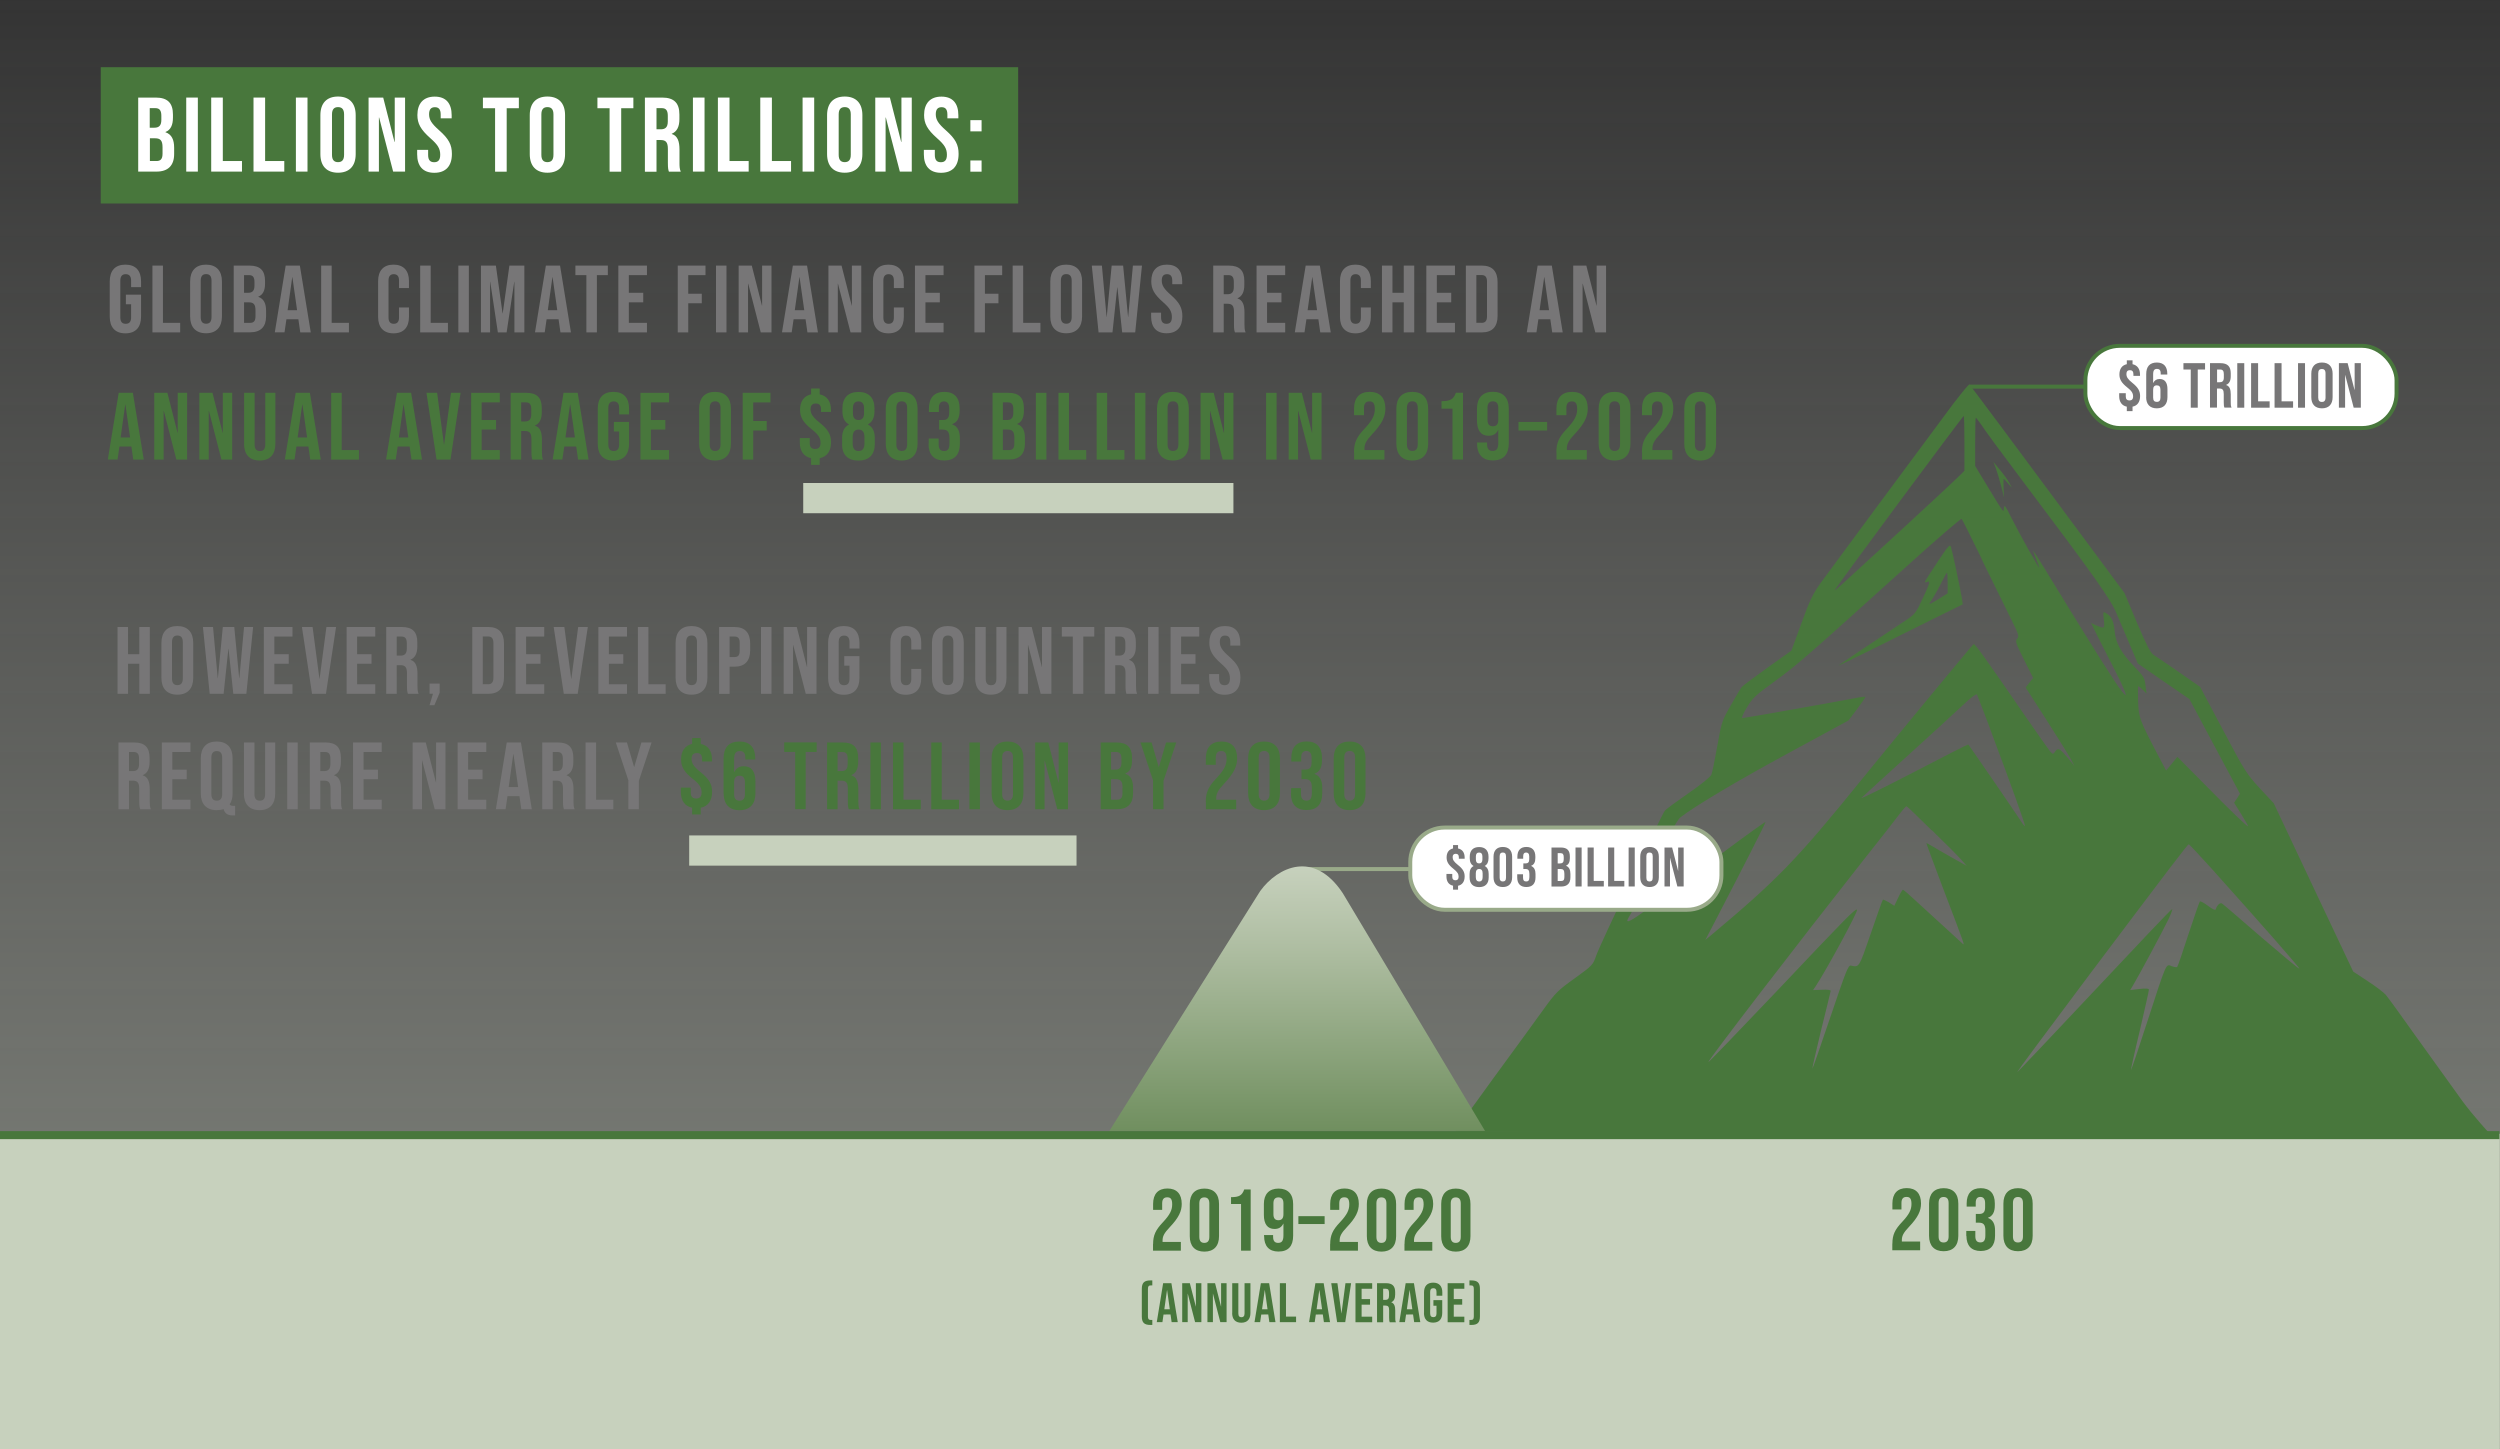 <?xml version="1.0" encoding="UTF-8"?>
<svg id="Layer_2" data-name="Layer 2" xmlns="http://www.w3.org/2000/svg" xmlns:xlink="http://www.w3.org/1999/xlink" viewBox="0 0 314.39 182.28">
  <rect x="0" y="0" width="314.39" height="182.28" fill="#333333" stroke="none"/>
  <defs>
    <style>
      .cls-1 {
        fill: url(#linear-gradient-2);
      }

      .cls-2, .cls-3, .cls-4 {
        fill: #fff;
      }

      .cls-5 {
        stroke-linejoin: round;
      }

      .cls-5, .cls-6, .cls-7 {
        fill: none;
      }

      .cls-5, .cls-6, .cls-3 {
        stroke: #48773c;
      }

      .cls-8 {
        fill: #777677;
      }

      .cls-6, .cls-7, .cls-3, .cls-4 {
        stroke-miterlimit: 10;
        stroke-width: .5px;
      }

      .cls-9 {
        fill: #48773c;
      }

      .cls-10 {
        fill: #c7d1bd;
      }

      .cls-7, .cls-4 {
        stroke: #99aa89;
      }

      .cls-11 {
        fill: url(#linear-gradient);
      }
    </style>
    <linearGradient id="linear-gradient" x1="157.2" y1="-2.26" x2="157.2" y2="377.93" gradientUnits="userSpaceOnUse">
      <stop offset="0" stop-color="#e6eae0" stop-opacity="0"/>
      <stop offset=".2" stop-color="#dfe4d8" stop-opacity=".21"/>
      <stop offset=".76" stop-color="#cdd6c4" stop-opacity=".77"/>
      <stop offset="1" stop-color="#c7d1bd"/>
    </linearGradient>
    <linearGradient id="linear-gradient-2" x1="163.13" y1="108.95" x2="163.13" y2="142.22" gradientUnits="userSpaceOnUse">
      <stop offset="0" stop-color="#c7d1bd"/>
      <stop offset=".35" stop-color="#abbb9e"/>
      <stop offset="1" stop-color="#708f5f"/>
    </linearGradient>
  </defs>
  <g id="Layer_2-2" data-name="Layer 2">
    <rect class="cls-11" width="314.39" height="182.19"/>
    <rect class="cls-10" y="142.58" width="314.37" height="39.7"/>
    <rect class="cls-9" x="12.67" y="8.45" width="115.37" height="17.14"/>
    <g>
      <path class="cls-2" d="M17.37,12.27h2.21c1.52,0,2.17,.71,2.17,2.14v.37c0,.96-.29,1.56-.94,1.82v.03c.79,.27,1.09,.96,1.09,1.94v.8c0,1.44-.76,2.21-2.22,2.21h-2.3V12.27Zm2.04,3.79c.55,0,.88-.24,.88-.98v-.52c0-.67-.23-.96-.75-.96h-.71v2.46h.57Zm.27,4.19c.49,0,.76-.23,.76-.92v-.81c0-.86-.28-1.13-.94-1.13h-.65v2.86h.84Z"/>
      <path class="cls-2" d="M23.42,12.27h1.46v9.31h-1.46V12.27Z"/>
      <path class="cls-2" d="M26.56,12.27h1.46v7.98h2.41v1.33h-3.87V12.27Z"/>
      <path class="cls-2" d="M31.88,12.27h1.46v7.98h2.41v1.33h-3.87V12.27Z"/>
      <path class="cls-2" d="M37.21,12.27h1.46v9.31h-1.46V12.27Z"/>
      <path class="cls-2" d="M40.29,19.38v-4.9c0-1.49,.79-2.34,2.22-2.34s2.22,.85,2.22,2.34v4.9c0,1.49-.79,2.34-2.22,2.34s-2.22-.85-2.22-2.34Zm2.98,.09v-5.08c0-.67-.29-.92-.76-.92s-.76,.25-.76,.92v5.08c0,.67,.29,.92,.76,.92s.76-.25,.76-.92Z"/>
      <path class="cls-2" d="M46.35,12.27h1.84l1.42,5.58h.03v-5.58h1.3v9.31h-1.5l-1.76-6.8h-.03v6.8h-1.3V12.27Z"/>
      <path class="cls-2" d="M52.46,19.38v-.53h1.38v.64c0,.67,.29,.91,.76,.91s.76-.24,.76-.93c0-.77-.29-1.26-1.25-2.1-1.22-1.08-1.62-1.84-1.62-2.9,0-1.46,.76-2.32,2.18-2.32s2.13,.85,2.13,2.34v.39h-1.38v-.48c0-.67-.27-.92-.73-.92s-.73,.25-.73,.89c0,.68,.31,1.17,1.26,2.01,1.22,1.08,1.61,1.82,1.61,2.98,0,1.52-.77,2.37-2.21,2.37s-2.16-.85-2.16-2.34Z"/>
      <path class="cls-2" d="M62.26,13.61h-1.53v-1.33h4.52v1.33h-1.53v7.98h-1.46v-7.98Z"/>
      <path class="cls-2" d="M66.62,19.38v-4.9c0-1.49,.79-2.34,2.22-2.34s2.22,.85,2.22,2.34v4.9c0,1.49-.79,2.34-2.22,2.34s-2.22-.85-2.22-2.34Zm2.98,.09v-5.08c0-.67-.29-.92-.76-.92s-.76,.25-.76,.92v5.08c0,.67,.29,.92,.76,.92s.76-.25,.76-.92Z"/>
      <path class="cls-2" d="M76.66,13.61h-1.53v-1.33h4.52v1.33h-1.53v7.98h-1.46v-7.98Z"/>
      <path class="cls-2" d="M81.1,12.27h2.17c1.52,0,2.17,.71,2.17,2.14v.57c0,.96-.31,1.57-.96,1.84v.03c.73,.23,.97,.92,.97,1.97v1.64c0,.45,.01,.79,.16,1.13h-1.49c-.08-.24-.13-.39-.13-1.14v-1.7c0-.86-.25-1.14-.92-1.14h-.51v3.99h-1.46V12.27Zm2,3.99c.55,0,.88-.24,.88-.98v-.72c0-.67-.23-.96-.75-.96h-.67v2.66h.53Z"/>
      <path class="cls-2" d="M87.14,12.27h1.46v9.31h-1.46V12.27Z"/>
      <path class="cls-2" d="M90.28,12.27h1.46v7.98h2.41v1.33h-3.87V12.27Z"/>
      <path class="cls-2" d="M95.61,12.27h1.46v7.98h2.41v1.33h-3.87V12.27Z"/>
      <path class="cls-2" d="M100.93,12.27h1.46v9.31h-1.46V12.27Z"/>
      <path class="cls-2" d="M104.01,19.38v-4.9c0-1.49,.79-2.34,2.22-2.34s2.22,.85,2.22,2.34v4.9c0,1.49-.79,2.34-2.22,2.34s-2.22-.85-2.22-2.34Zm2.98,.09v-5.08c0-.67-.29-.92-.76-.92s-.76,.25-.76,.92v5.08c0,.67,.29,.92,.76,.92s.76-.25,.76-.92Z"/>
      <path class="cls-2" d="M110.07,12.27h1.84l1.42,5.58h.03v-5.58h1.3v9.31h-1.5l-1.76-6.8h-.03v6.8h-1.3V12.27Z"/>
      <path class="cls-2" d="M116.18,19.38v-.53h1.38v.64c0,.67,.29,.91,.76,.91s.76-.24,.76-.93c0-.77-.29-1.26-1.25-2.1-1.22-1.08-1.62-1.84-1.62-2.9,0-1.46,.76-2.32,2.18-2.32s2.13,.85,2.13,2.34v.39h-1.38v-.48c0-.67-.27-.92-.73-.92s-.73,.25-.73,.89c0,.68,.31,1.17,1.26,2.01,1.22,1.08,1.61,1.82,1.61,2.98,0,1.52-.77,2.37-2.21,2.37s-2.16-.85-2.16-2.34Z"/>
      <path class="cls-2" d="M122.03,15.11h1.41v1.41h-1.41v-1.41Zm0,5.07h1.41v1.41h-1.41v-1.41Z"/>
    </g>
    <g>
      <path class="cls-9" d="M145.01,156.45c0-1.1,.31-1.77,1.21-2.72,.92-.98,1.19-1.56,1.19-2.28s-.24-.88-.63-.88-.63,.21-.63,.76v.82h-1.14v-.75c0-1.23,.62-1.94,1.8-1.94s1.8,.7,1.8,1.94c0,.91-.37,1.73-1.5,2.92-.73,.77-.91,1.16-.91,1.69v.17h2.3v1.1h-3.5v-.84Z"/>
      <path class="cls-9" d="M149.62,155.46v-4.05c0-1.23,.65-1.94,1.84-1.94s1.84,.7,1.84,1.94v4.05c0,1.23-.65,1.94-1.84,1.94s-1.84-.7-1.84-1.94Zm2.46,.08v-4.2c0-.55-.24-.76-.63-.76s-.63,.21-.63,.76v4.2c0,.55,.24,.76,.63,.76s.63-.21,.63-.76Z"/>
      <path class="cls-9" d="M156.08,151.41h-1.27v-.86c1.02,0,1.39-.22,1.66-.97h.81v7.7h-1.21v-5.88Z"/>
      <path class="cls-9" d="M158.96,155.46v-.14h1.14v.22c0,.55,.24,.76,.63,.76,.43,0,.67-.21,.67-.95v-1.47h-.02c-.21,.44-.56,.67-1.1,.67-.89,0-1.34-.63-1.34-1.76v-1.38c0-1.23,.65-1.94,1.84-1.94s1.84,.7,1.84,1.94v3.98c0,1.3-.59,2-1.85,2-1.19,0-1.8-.7-1.8-1.94Zm2.44-2.77v-1.36c0-.51-.21-.75-.63-.75s-.63,.24-.63,.75v1.36c0,.52,.21,.76,.63,.76s.63-.24,.63-.76Z"/>
      <path class="cls-9" d="M163.28,152.94h3.3v.99h-3.3v-.99Z"/>
      <path class="cls-9" d="M167.28,156.45c0-1.1,.31-1.77,1.21-2.72,.92-.98,1.19-1.56,1.19-2.28s-.24-.88-.63-.88-.63,.21-.63,.76v.82h-1.14v-.75c0-1.23,.62-1.94,1.8-1.94s1.8,.7,1.8,1.94c0,.91-.37,1.73-1.5,2.92-.73,.77-.91,1.16-.91,1.69v.17h2.3v1.1h-3.5v-.84Z"/>
      <path class="cls-9" d="M171.89,155.46v-4.05c0-1.23,.65-1.94,1.84-1.94s1.84,.7,1.84,1.94v4.05c0,1.23-.65,1.94-1.84,1.94s-1.84-.7-1.84-1.94Zm2.46,.08v-4.2c0-.55-.24-.76-.63-.76s-.63,.21-.63,.76v4.2c0,.55,.24,.76,.63,.76s.63-.21,.63-.76Z"/>
      <path class="cls-9" d="M176.63,156.45c0-1.1,.31-1.77,1.21-2.72,.92-.98,1.19-1.56,1.19-2.28s-.24-.88-.63-.88-.63,.21-.63,.76v.82h-1.14v-.75c0-1.23,.62-1.94,1.8-1.94s1.8,.7,1.8,1.94c0,.91-.37,1.73-1.5,2.92-.73,.77-.91,1.16-.91,1.69v.17h2.3v1.1h-3.5v-.84Z"/>
      <path class="cls-9" d="M181.24,155.46v-4.05c0-1.23,.65-1.94,1.84-1.94s1.84,.7,1.84,1.94v4.05c0,1.23-.65,1.94-1.84,1.94s-1.84-.7-1.84-1.94Zm2.46,.08v-4.2c0-.55-.24-.76-.63-.76s-.63,.21-.63,.76v4.2c0,.55,.24,.76,.63,.76s.63-.21,.63-.76Z"/>
    </g>
    <g>
      <path class="cls-9" d="M143.59,165.55v-3.46c0-.78,.31-1.07,1.08-1.07h.24v.63h-.19c-.25,0-.36,.09-.36,.44v3.46c0,.35,.11,.44,.36,.44h.19v.63h-.24c-.77,0-1.08-.29-1.08-1.07Z"/>
      <path class="cls-9" d="M146.27,161.37h1.04l.8,4.9h-.77l-.14-.97h0s-.88,.01-.88,.01l-.14,.96h-.71l.8-4.9Zm.84,3.28l-.34-2.42h-.01l-.34,2.42h.69Z"/>
      <path class="cls-9" d="M148.66,161.37h.97l.75,2.93h.01v-2.93h.69v4.9h-.79l-.92-3.58h-.01v3.58h-.69v-4.9Z"/>
      <path class="cls-9" d="M151.83,161.37h.97l.75,2.93h.01v-2.93h.69v4.9h-.79l-.92-3.58h-.01v3.58h-.69v-4.9Z"/>
      <path class="cls-9" d="M154.96,165.11v-3.74h.77v3.8c0,.35,.15,.48,.39,.48s.39-.13,.39-.48v-3.8h.74v3.74c0,.78-.39,1.23-1.15,1.23s-1.15-.45-1.15-1.23Z"/>
      <path class="cls-9" d="M158.56,161.37h1.04l.8,4.9h-.77l-.14-.97h0s-.88,.01-.88,.01l-.14,.96h-.71l.8-4.9Zm.84,3.28l-.34-2.42h-.01l-.34,2.42h.69Z"/>
      <path class="cls-9" d="M160.95,161.37h.77v4.2h1.27v.7h-2.04v-4.9Z"/>
      <path class="cls-9" d="M165.42,161.37h1.04l.8,4.9h-.77l-.14-.97h0s-.88,.01-.88,.01l-.14,.96h-.71l.8-4.9Zm.84,3.28l-.34-2.42h-.01l-.34,2.42h.69Z"/>
      <path class="cls-9" d="M167.41,161.37h.78l.5,3.8h.01l.5-3.8h.71l-.74,4.9h-1.02l-.74-4.9Z"/>
      <path class="cls-9" d="M170.46,161.37h2.1v.7h-1.33v1.3h1.06v.7h-1.06v1.51h1.33v.7h-2.1v-4.9Z"/>
      <path class="cls-9" d="M173.17,161.37h1.14c.8,0,1.14,.37,1.14,1.13v.3c0,.5-.16,.83-.5,.97h0c.39,.13,.51,.5,.51,1.05v.86c0,.24,0,.41,.08,.6h-.78c-.04-.13-.07-.2-.07-.6v-.9c0-.46-.13-.6-.48-.6h-.27v2.1h-.77v-4.9Zm1.05,2.1c.29,0,.46-.13,.46-.52v-.38c0-.35-.12-.5-.39-.5h-.35v1.4h.28Z"/>
      <path class="cls-9" d="M176.77,161.37h1.04l.8,4.9h-.77l-.14-.97h0s-.88,.01-.88,.01l-.14,.96h-.71l.8-4.9Zm.84,3.28l-.34-2.42h-.01l-.34,2.42h.69Z"/>
      <path class="cls-9" d="M179.08,165.11v-2.58c0-.78,.39-1.23,1.15-1.23s1.15,.45,1.15,1.23v.42h-.73v-.47c0-.35-.15-.48-.4-.48s-.4,.13-.4,.48v2.68c0,.35,.15,.48,.4,.48s.4-.13,.4-.48v-.96h-.39v-.7h1.11v1.6c0,.78-.39,1.23-1.15,1.23s-1.15-.45-1.15-1.23Z"/>
      <path class="cls-9" d="M182.05,161.37h2.1v.7h-1.33v1.3h1.06v.7h-1.06v1.51h1.33v.7h-2.1v-4.9Z"/>
      <path class="cls-9" d="M184.79,165.99h.19c.25,0,.36-.09,.36-.44v-3.46c0-.35-.11-.44-.36-.44h-.19v-.63h.24c.77,0,1.08,.29,1.08,1.07v3.46c0,.78-.31,1.07-1.08,1.07h-.24v-.63Z"/>
    </g>
    <g>
      <path class="cls-9" d="M237.98,156.4c0-1.1,.31-1.77,1.21-2.72,.92-.98,1.19-1.56,1.19-2.28s-.24-.88-.63-.88-.63,.21-.63,.76v.82h-1.14v-.75c0-1.23,.62-1.94,1.8-1.94s1.8,.7,1.8,1.94c0,.91-.37,1.73-1.5,2.92-.73,.77-.91,1.16-.91,1.69v.17h2.3v1.1h-3.5v-.84Z"/>
      <path class="cls-9" d="M242.59,155.41v-4.05c0-1.23,.65-1.94,1.84-1.94s1.84,.7,1.84,1.94v4.05c0,1.23-.65,1.94-1.84,1.94s-1.84-.7-1.84-1.94Zm2.46,.08v-4.2c0-.55-.24-.76-.63-.76s-.63,.21-.63,.76v4.2c0,.55,.24,.76,.63,.76s.63-.21,.63-.76Z"/>
      <path class="cls-9" d="M247.27,155.43v-.63h1.14v.68c0,.55,.24,.76,.63,.76s.63-.19,.63-.87v-.63c0-.72-.24-.98-.79-.98h-.41v-1.1h.44c.45,0,.73-.2,.73-.81v-.56c0-.55-.25-.77-.6-.77s-.58,.21-.58,.71v.51h-1.14v-.41c0-1.23,.62-1.91,1.77-1.91s1.77,.67,1.77,1.9v.27c0,.83-.26,1.33-.86,1.55v.02c.65,.24,.89,.8,.89,1.58v.68c0,1.23-.62,1.9-1.8,1.9s-1.8-.68-1.8-1.91Z"/>
      <path class="cls-9" d="M251.94,155.41v-4.05c0-1.23,.65-1.94,1.84-1.94s1.84,.7,1.84,1.94v4.05c0,1.23-.65,1.94-1.84,1.94s-1.84-.7-1.84-1.94Zm2.46,.08v-4.2c0-.55-.24-.76-.63-.76s-.63,.21-.63,.76v4.2c0,.55,.24,.76,.63,.76s.63-.21,.63-.76Z"/>
    </g>
    <g>
      <path class="cls-8" d="M13.8,39.8v-4.41c0-1.34,.67-2.11,1.97-2.11s1.97,.77,1.97,2.11v.72h-1.25v-.8c0-.6-.26-.83-.68-.83s-.68,.23-.68,.83v4.59c0,.6,.26,.82,.68,.82s.68-.22,.68-.82v-1.64h-.66v-1.2h1.91v2.75c0,1.34-.67,2.11-1.97,2.11s-1.97-.77-1.97-2.11Z"/>
      <path class="cls-8" d="M19.17,33.4h1.32v7.2h2.17v1.2h-3.49v-8.4Z"/>
      <path class="cls-8" d="M23.91,39.8v-4.41c0-1.34,.71-2.11,2-2.11s2,.77,2,2.11v4.41c0,1.34-.71,2.11-2,2.11s-2-.77-2-2.11Zm2.69,.08v-4.58c0-.6-.26-.83-.68-.83s-.68,.23-.68,.83v4.58c0,.6,.26,.83,.68,.83s.68-.23,.68-.83Z"/>
      <path class="cls-8" d="M29.38,33.4h1.99c1.37,0,1.96,.64,1.96,1.93v.34c0,.86-.26,1.4-.85,1.64v.02c.71,.24,.98,.86,.98,1.75v.72c0,1.29-.68,1.99-2,1.99h-2.07v-8.4Zm1.83,3.42c.49,0,.79-.22,.79-.89v-.47c0-.6-.2-.86-.67-.86h-.64v2.22h.52Zm.24,3.78c.44,0,.68-.2,.68-.83v-.73c0-.78-.25-1.02-.85-1.02h-.59v2.58h.76Z"/>
      <path class="cls-8" d="M35.92,33.4h1.79l1.37,8.4h-1.32l-.24-1.67v.02h-1.5l-.24,1.64h-1.22l1.37-8.4Zm1.44,5.61l-.59-4.15h-.02l-.58,4.15h1.19Z"/>
      <path class="cls-8" d="M40.39,33.4h1.32v7.2h2.17v1.2h-3.49v-8.4Z"/>
      <path class="cls-8" d="M47.55,39.85v-4.51c0-1.29,.67-2.06,1.94-2.06s1.94,.77,1.94,2.06v.89h-1.25v-.97c0-.55-.26-.78-.66-.78s-.66,.23-.66,.78v4.69c0,.55,.26,.77,.66,.77s.66-.22,.66-.77v-1.28h1.25v1.19c0,1.3-.67,2.06-1.94,2.06s-1.94-.77-1.94-2.06Z"/>
      <path class="cls-8" d="M52.84,33.4h1.32v7.2h2.17v1.2h-3.49v-8.4Z"/>
      <path class="cls-8" d="M57.64,33.4h1.32v8.4h-1.32v-8.4Z"/>
      <path class="cls-8" d="M60.48,33.4h1.88l.84,6.01h.02l.84-6.01h1.88v8.4h-1.25v-6.36h-.02l-.96,6.36h-1.1l-.96-6.36h-.02v6.36h-1.15v-8.4Z"/>
      <path class="cls-8" d="M68.64,33.4h1.79l1.37,8.4h-1.32l-.24-1.67v.02h-1.5l-.24,1.64h-1.22l1.37-8.4Zm1.44,5.61l-.59-4.15h-.02l-.58,4.15h1.19Z"/>
      <path class="cls-8" d="M73.74,34.6h-1.38v-1.2h4.08v1.2h-1.38v7.2h-1.32v-7.2Z"/>
      <path class="cls-8" d="M77.76,33.4h3.6v1.2h-2.28v2.22h1.81v1.2h-1.81v2.58h2.28v1.2h-3.6v-8.4Z"/>
      <path class="cls-8" d="M85.23,33.4h3.49v1.2h-2.17v2.34h1.7v1.2h-1.7v3.66h-1.32v-8.4Z"/>
      <path class="cls-8" d="M90.04,33.4h1.32v8.4h-1.32v-8.4Z"/>
      <path class="cls-8" d="M92.88,33.4h1.66l1.28,5.03h.02v-5.03h1.18v8.4h-1.35l-1.58-6.13h-.02v6.13h-1.18v-8.4Z"/>
      <path class="cls-8" d="M99.7,33.4h1.79l1.37,8.4h-1.32l-.24-1.67v.02h-1.5l-.24,1.64h-1.22l1.37-8.4Zm1.44,5.61l-.59-4.15h-.02l-.58,4.15h1.19Z"/>
      <path class="cls-8" d="M104.17,33.4h1.66l1.28,5.03h.02v-5.03h1.18v8.4h-1.35l-1.58-6.13h-.02v6.13h-1.18v-8.4Z"/>
      <path class="cls-8" d="M109.78,39.85v-4.51c0-1.29,.67-2.06,1.94-2.06s1.94,.77,1.94,2.06v.89h-1.25v-.97c0-.55-.26-.78-.66-.78s-.66,.23-.66,.78v4.69c0,.55,.26,.77,.66,.77s.66-.22,.66-.77v-1.28h1.25v1.19c0,1.3-.67,2.06-1.94,2.06s-1.94-.77-1.94-2.06Z"/>
      <path class="cls-8" d="M115.06,33.4h3.6v1.2h-2.28v2.22h1.81v1.2h-1.81v2.58h2.28v1.2h-3.6v-8.4Z"/>
      <path class="cls-8" d="M122.54,33.4h3.49v1.2h-2.17v2.34h1.7v1.2h-1.7v3.66h-1.32v-8.4Z"/>
      <path class="cls-8" d="M127.35,33.4h1.32v7.2h2.17v1.2h-3.49v-8.4Z"/>
      <path class="cls-8" d="M132.08,39.8v-4.41c0-1.34,.71-2.11,2-2.11s2,.77,2,2.11v4.41c0,1.34-.71,2.11-2,2.11s-2-.77-2-2.11Zm2.69,.08v-4.58c0-.6-.26-.83-.68-.83s-.68,.23-.68,.83v4.58c0,.6,.26,.83,.68,.83s.68-.23,.68-.83Z"/>
      <path class="cls-8" d="M137.3,33.4h1.27l.59,6.45h.02l.62-6.45h1.44l.62,6.45h.02l.59-6.45h1.14l-.85,8.4h-1.64l-.6-5.66h-.02l-.6,5.66h-1.75l-.85-8.4Z"/>
      <path class="cls-8" d="M144.76,39.8v-.48h1.25v.58c0,.6,.26,.82,.68,.82s.68-.22,.68-.84c0-.7-.26-1.14-1.13-1.9-1.1-.97-1.46-1.65-1.46-2.61,0-1.32,.68-2.09,1.97-2.09s1.92,.77,1.92,2.11v.35h-1.25v-.43c0-.6-.24-.83-.66-.83s-.66,.23-.66,.8c0,.61,.28,1.06,1.14,1.81,1.1,.97,1.45,1.64,1.45,2.69,0,1.37-.7,2.13-1.99,2.13s-1.94-.77-1.94-2.11Z"/>
      <path class="cls-8" d="M152.57,33.4h1.96c1.37,0,1.95,.64,1.95,1.93v.52c0,.86-.28,1.42-.86,1.66v.02c.66,.2,.88,.83,.88,1.77v1.48c0,.41,.01,.71,.14,1.02h-1.34c-.07-.22-.12-.35-.12-1.03v-1.54c0-.78-.23-1.03-.83-1.03h-.46v3.6h-1.32v-8.4Zm1.8,3.6c.49,0,.79-.22,.79-.89v-.65c0-.6-.2-.86-.67-.86h-.6v2.4h.48Z"/>
      <path class="cls-8" d="M158.02,33.4h3.6v1.2h-2.28v2.22h1.81v1.2h-1.81v2.58h2.28v1.2h-3.6v-8.4Z"/>
      <path class="cls-8" d="M164.19,33.4h1.79l1.37,8.4h-1.32l-.24-1.67v.02h-1.5l-.24,1.64h-1.22l1.37-8.4Zm1.44,5.61l-.59-4.15h-.02l-.58,4.15h1.19Z"/>
      <path class="cls-8" d="M168.51,39.85v-4.51c0-1.29,.67-2.06,1.94-2.06s1.94,.77,1.94,2.06v.89h-1.25v-.97c0-.55-.26-.78-.66-.78s-.66,.23-.66,.78v4.69c0,.55,.26,.77,.66,.77s.66-.22,.66-.77v-1.28h1.25v1.19c0,1.3-.67,2.06-1.94,2.06s-1.94-.77-1.94-2.06Z"/>
      <path class="cls-8" d="M173.79,33.4h1.32v3.42h1.42v-3.42h1.32v8.4h-1.32v-3.78h-1.42v3.78h-1.32v-8.4Z"/>
      <path class="cls-8" d="M179.37,33.4h3.6v1.2h-2.28v2.22h1.81v1.2h-1.81v2.58h2.28v1.2h-3.6v-8.4Z"/>
      <path class="cls-8" d="M184.34,33.4h2.02c1.32,0,1.97,.73,1.97,2.08v4.25c0,1.34-.65,2.07-1.97,2.07h-2.02v-8.4Zm1.99,7.2c.42,0,.67-.22,.67-.82v-4.37c0-.6-.25-.82-.67-.82h-.67v6h.67Z"/>
      <path class="cls-8" d="M193.36,33.4h1.79l1.37,8.4h-1.32l-.24-1.67v.02h-1.5l-.24,1.64h-1.22l1.37-8.4Zm1.44,5.61l-.59-4.15h-.02l-.58,4.15h1.19Z"/>
      <path class="cls-8" d="M197.83,33.4h1.66l1.28,5.03h.02v-5.03h1.18v8.4h-1.35l-1.58-6.13h-.02v6.13h-1.18v-8.4Z"/>
      <path class="cls-9" d="M14.92,49.4h1.79l1.37,8.4h-1.32l-.24-1.67v.02h-1.5l-.24,1.64h-1.22l1.37-8.4Zm1.44,5.61l-.59-4.15h-.02l-.58,4.15h1.19Z"/>
      <path class="cls-9" d="M19.39,49.4h1.66l1.28,5.03h.02v-5.03h1.18v8.4h-1.35l-1.58-6.13h-.02v6.13h-1.18v-8.4Z"/>
      <path class="cls-9" d="M25.06,49.4h1.66l1.28,5.03h.02v-5.03h1.18v8.4h-1.35l-1.58-6.13h-.02v6.13h-1.18v-8.4Z"/>
      <path class="cls-9" d="M30.7,55.8v-6.4h1.32v6.5c0,.6,.25,.82,.67,.82s.67-.22,.67-.82v-6.5h1.27v6.4c0,1.34-.67,2.11-1.97,2.11s-1.97-.77-1.97-2.11Z"/>
      <path class="cls-9" d="M37.18,49.4h1.79l1.37,8.4h-1.32l-.24-1.67v.02h-1.5l-.24,1.64h-1.22l1.37-8.4Zm1.44,5.61l-.59-4.15h-.02l-.58,4.15h1.19Z"/>
      <path class="cls-9" d="M41.65,49.4h1.32v7.2h2.17v1.2h-3.49v-8.4Z"/>
      <path class="cls-9" d="M49.91,49.4h1.79l1.37,8.4h-1.32l-.24-1.67v.02h-1.5l-.24,1.64h-1.22l1.37-8.4Zm1.44,5.61l-.59-4.15h-.02l-.58,4.15h1.19Z"/>
      <path class="cls-9" d="M53.64,49.4h1.33l.86,6.51h.02l.86-6.51h1.21l-1.27,8.4h-1.75l-1.27-8.4Z"/>
      <path class="cls-9" d="M59.25,49.4h3.6v1.2h-2.28v2.22h1.81v1.2h-1.81v2.58h2.28v1.2h-3.6v-8.4Z"/>
      <path class="cls-9" d="M64.22,49.4h1.96c1.37,0,1.95,.64,1.95,1.93v.52c0,.86-.28,1.42-.86,1.66v.02c.66,.2,.88,.83,.88,1.77v1.48c0,.41,.01,.71,.14,1.02h-1.34c-.07-.22-.12-.35-.12-1.03v-1.54c0-.78-.23-1.03-.83-1.03h-.46v3.6h-1.32v-8.4Zm1.8,3.6c.49,0,.79-.22,.79-.89v-.65c0-.6-.2-.86-.67-.86h-.6v2.4h.48Z"/>
      <path class="cls-9" d="M70.86,49.4h1.79l1.37,8.4h-1.32l-.24-1.67v.02h-1.5l-.24,1.64h-1.22l1.37-8.4Zm1.44,5.61l-.59-4.15h-.02l-.58,4.15h1.19Z"/>
      <path class="cls-9" d="M75.17,55.8v-4.41c0-1.34,.67-2.11,1.97-2.11s1.97,.77,1.97,2.11v.72h-1.25v-.8c0-.6-.26-.83-.68-.83s-.68,.23-.68,.83v4.59c0,.6,.26,.82,.68,.82s.68-.22,.68-.82v-1.64h-.66v-1.2h1.91v2.75c0,1.34-.67,2.11-1.97,2.11s-1.97-.77-1.97-2.11Z"/>
      <path class="cls-9" d="M80.54,49.4h3.6v1.2h-2.28v2.22h1.81v1.2h-1.81v2.58h2.28v1.2h-3.6v-8.4Z"/>
      <path class="cls-9" d="M87.92,55.8v-4.41c0-1.34,.71-2.11,2-2.11s2,.77,2,2.11v4.41c0,1.34-.71,2.11-2,2.11s-2-.77-2-2.11Zm2.69,.08v-4.58c0-.6-.26-.83-.68-.83s-.68,.23-.68,.83v4.58c0,.6,.26,.83,.68,.83s.68-.23,.68-.83Z"/>
      <path class="cls-9" d="M93.4,49.4h3.49v1.2h-2.17v2.34h1.7v1.2h-1.7v3.66h-1.32v-8.4Z"/>
      <path class="cls-9" d="M102.01,57.62c-.95-.19-1.43-.92-1.43-1.98v-.55h1.25v.64c0,.52,.26,.73,.68,.73s.68-.22,.68-.76c0-.6-.24-1.03-1.13-1.73-1.08-.85-1.45-1.52-1.45-2.44,0-1.02,.47-1.74,1.39-1.94v-.73h1.08v.73c.94,.19,1.42,.91,1.42,1.97v.24h-1.25v-.32c0-.52-.24-.74-.66-.74s-.66,.23-.66,.72c0,.55,.24,.97,1.13,1.68,1.08,.86,1.45,1.52,1.45,2.48,0,1.08-.49,1.81-1.43,2v.84h-1.08v-.84Z"/>
      <path class="cls-9" d="M105.9,55.84v-.74c0-.8,.24-1.39,.86-1.71v-.02c-.55-.3-.82-.83-.82-1.66v-.35c0-1.34,.73-2.07,2.02-2.07s2.01,.73,2.01,2.07v.35c0,.83-.28,1.36-.82,1.66v.02c.62,.32,.86,.91,.86,1.71v.74c0,1.34-.73,2.08-2.06,2.08s-2.06-.73-2.06-2.08Zm2.81-.07v-.8c0-.64-.25-.95-.74-.95s-.74,.31-.74,.95v.8c0,.64,.25,.95,.74,.95s.74-.31,.74-.95Zm-.05-3.79v-.66c0-.55-.24-.84-.7-.84s-.7,.29-.7,.84v.66c0,.55,.24,.84,.7,.84s.7-.29,.7-.84Z"/>
      <path class="cls-9" d="M111.39,55.8v-4.41c0-1.34,.71-2.11,2-2.11s2,.77,2,2.11v4.41c0,1.34-.71,2.11-2,2.11s-2-.77-2-2.11Zm2.69,.08v-4.58c0-.6-.26-.83-.68-.83s-.68,.23-.68,.83v4.58c0,.6,.26,.83,.68,.83s.68-.23,.68-.83Z"/>
      <path class="cls-9" d="M116.79,55.83v-.68h1.25v.74c0,.6,.26,.83,.68,.83s.68-.2,.68-.95v-.68c0-.78-.26-1.07-.86-1.07h-.44v-1.2h.48c.49,0,.79-.22,.79-.89v-.61c0-.6-.28-.84-.66-.84s-.64,.23-.64,.78v.55h-1.25v-.44c0-1.34,.67-2.09,1.93-2.09s1.93,.73,1.93,2.07v.3c0,.9-.29,1.45-.94,1.69v.02c.71,.26,.97,.88,.97,1.73v.74c0,1.34-.67,2.08-1.97,2.08s-1.97-.74-1.97-2.09Z"/>
      <path class="cls-9" d="M124.81,49.4h1.99c1.37,0,1.96,.64,1.96,1.93v.34c0,.86-.26,1.4-.85,1.64v.02c.71,.24,.98,.86,.98,1.75v.72c0,1.29-.68,1.99-2,1.99h-2.07v-8.4Zm1.83,3.42c.49,0,.79-.22,.79-.89v-.47c0-.6-.2-.86-.67-.86h-.64v2.22h.52Zm.24,3.78c.44,0,.68-.2,.68-.83v-.73c0-.78-.25-1.02-.85-1.02h-.59v2.58h.76Z"/>
      <path class="cls-9" d="M130.27,49.4h1.32v8.4h-1.32v-8.4Z"/>
      <path class="cls-9" d="M133.11,49.4h1.32v7.2h2.17v1.2h-3.49v-8.4Z"/>
      <path class="cls-9" d="M137.91,49.4h1.32v7.2h2.17v1.2h-3.49v-8.4Z"/>
      <path class="cls-9" d="M142.72,49.4h1.32v8.4h-1.32v-8.4Z"/>
      <path class="cls-9" d="M145.5,55.8v-4.41c0-1.34,.71-2.11,2-2.11s2,.77,2,2.11v4.41c0,1.34-.71,2.11-2,2.11s-2-.77-2-2.11Zm2.69,.08v-4.58c0-.6-.26-.83-.68-.83s-.68,.23-.68,.83v4.58c0,.6,.26,.83,.68,.83s.68-.23,.68-.83Z"/>
      <path class="cls-9" d="M150.97,49.4h1.66l1.28,5.03h.02v-5.03h1.18v8.4h-1.35l-1.58-6.13h-.02v6.13h-1.18v-8.4Z"/>
      <path class="cls-9" d="M159.22,49.4h1.32v8.4h-1.32v-8.4Z"/>
      <path class="cls-9" d="M162.05,49.4h1.66l1.28,5.03h.02v-5.03h1.18v8.4h-1.35l-1.58-6.13h-.02v6.13h-1.18v-8.4Z"/>
      <path class="cls-9" d="M170.27,56.88c0-1.2,.34-1.93,1.32-2.96,1.01-1.07,1.3-1.7,1.3-2.48s-.26-.96-.68-.96-.68,.23-.68,.83v.9h-1.25v-.82c0-1.34,.67-2.11,1.97-2.11s1.97,.77,1.97,2.11c0,1-.41,1.88-1.63,3.18-.79,.84-1,1.26-1,1.85v.18h2.51v1.2h-3.81v-.91Z"/>
      <path class="cls-9" d="M175.6,55.8v-4.41c0-1.34,.71-2.11,2-2.11s2,.77,2,2.11v4.41c0,1.34-.71,2.11-2,2.11s-2-.77-2-2.11Zm2.69,.08v-4.58c0-.6-.26-.83-.68-.83s-.68,.23-.68,.83v4.58c0,.6,.26,.83,.68,.83s.68-.23,.68-.83Z"/>
      <path class="cls-9" d="M182.66,51.39h-1.38v-.94c1.12,0,1.51-.24,1.81-1.06h.89v8.4h-1.32v-6.4Z"/>
      <path class="cls-9" d="M185.76,55.8v-.16h1.25v.24c0,.6,.26,.83,.68,.83,.47,0,.73-.23,.73-1.03v-1.61h-.02c-.23,.48-.61,.73-1.2,.73-.97,0-1.46-.68-1.46-1.92v-1.5c0-1.34,.71-2.11,2-2.11s2,.77,2,2.11v4.34c0,1.42-.65,2.18-2.02,2.18-1.29,0-1.97-.77-1.97-2.11Zm2.66-3.02v-1.49c0-.55-.23-.82-.68-.82s-.68,.26-.68,.82v1.49c0,.56,.23,.83,.68,.83s.68-.26,.68-.83Z"/>
      <path class="cls-9" d="M190.96,53.06h3.6v1.08h-3.6v-1.08Z"/>
      <path class="cls-9" d="M195.72,56.88c0-1.2,.34-1.93,1.32-2.96,1.01-1.07,1.3-1.7,1.3-2.48s-.26-.96-.68-.96-.68,.23-.68,.83v.9h-1.25v-.82c0-1.34,.67-2.11,1.97-2.11s1.97,.77,1.97,2.11c0,1-.41,1.88-1.63,3.18-.79,.84-1,1.26-1,1.85v.18h2.51v1.2h-3.81v-.91Z"/>
      <path class="cls-9" d="M201.04,55.8v-4.41c0-1.34,.71-2.11,2-2.11s2,.77,2,2.11v4.41c0,1.34-.71,2.11-2,2.11s-2-.77-2-2.11Zm2.69,.08v-4.58c0-.6-.26-.83-.68-.83s-.68,.23-.68,.83v4.58c0,.6,.26,.83,.68,.83s.68-.23,.68-.83Z"/>
      <path class="cls-9" d="M206.48,56.88c0-1.2,.34-1.93,1.32-2.96,1.01-1.07,1.3-1.7,1.3-2.48s-.26-.96-.68-.96-.68,.23-.68,.83v.9h-1.25v-.82c0-1.34,.67-2.11,1.97-2.11s1.97,.77,1.97,2.11c0,1-.41,1.88-1.63,3.18-.79,.84-1,1.26-1,1.85v.18h2.51v1.2h-3.81v-.91Z"/>
      <path class="cls-9" d="M211.81,55.8v-4.41c0-1.34,.71-2.11,2-2.11s2,.77,2,2.11v4.41c0,1.34-.71,2.11-2,2.11s-2-.77-2-2.11Zm2.69,.08v-4.58c0-.6-.26-.83-.68-.83s-.68,.23-.68,.83v4.58c0,.6,.26,.83,.68,.83s.68-.23,.68-.83Z"/>
    </g>
    <g>
      <path class="cls-8" d="M14.78,78.85h1.32v3.42h1.42v-3.42h1.32v8.4h-1.32v-3.78h-1.42v3.78h-1.32v-8.4Z"/>
      <path class="cls-8" d="M20.3,85.25v-4.41c0-1.34,.71-2.11,2-2.11s2,.77,2,2.11v4.41c0,1.34-.71,2.11-2,2.11s-2-.77-2-2.11Zm2.69,.08v-4.58c0-.6-.26-.83-.68-.83s-.68,.23-.68,.83v4.58c0,.6,.26,.83,.68,.83s.68-.23,.68-.83Z"/>
      <path class="cls-8" d="M25.52,78.85h1.27l.59,6.45h.02l.62-6.45h1.44l.62,6.45h.02l.59-6.45h1.14l-.85,8.4h-1.64l-.6-5.66h-.02l-.6,5.66h-1.75l-.85-8.4Z"/>
      <path class="cls-8" d="M33.18,78.85h3.6v1.2h-2.28v2.22h1.81v1.2h-1.81v2.58h2.28v1.2h-3.6v-8.4Z"/>
      <path class="cls-8" d="M37.98,78.85h1.33l.86,6.51h.02l.86-6.51h1.21l-1.27,8.4h-1.75l-1.27-8.4Z"/>
      <path class="cls-8" d="M43.59,78.85h3.6v1.2h-2.28v2.22h1.81v1.2h-1.81v2.58h2.28v1.2h-3.6v-8.4Z"/>
      <path class="cls-8" d="M48.57,78.85h1.96c1.37,0,1.95,.64,1.95,1.93v.52c0,.86-.28,1.42-.86,1.66v.02c.66,.2,.88,.83,.88,1.77v1.48c0,.41,.01,.71,.14,1.02h-1.34c-.07-.22-.12-.35-.12-1.03v-1.54c0-.78-.23-1.03-.83-1.03h-.46v3.6h-1.32v-8.4Zm1.8,3.6c.49,0,.79-.22,.79-.89v-.65c0-.6-.2-.86-.67-.86h-.6v2.4h.48Z"/>
      <path class="cls-8" d="M54.45,87.24h-.43v-1.27h1.27v1.14l-.66,1.57h-.61l.43-1.44Z"/>
      <path class="cls-8" d="M59.39,78.85h2.02c1.32,0,1.97,.73,1.97,2.08v4.25c0,1.34-.65,2.07-1.97,2.07h-2.02v-8.4Zm1.99,7.2c.42,0,.67-.22,.67-.82v-4.37c0-.6-.25-.82-.67-.82h-.67v6h.67Z"/>
      <path class="cls-8" d="M64.84,78.85h3.6v1.2h-2.28v2.22h1.81v1.2h-1.81v2.58h2.28v1.2h-3.6v-8.4Z"/>
      <path class="cls-8" d="M69.64,78.85h1.33l.86,6.51h.02l.86-6.51h1.21l-1.27,8.4h-1.75l-1.27-8.4Z"/>
      <path class="cls-8" d="M75.25,78.85h3.6v1.2h-2.28v2.22h1.81v1.2h-1.81v2.58h2.28v1.2h-3.6v-8.4Z"/>
      <path class="cls-8" d="M80.22,78.85h1.32v7.2h2.17v1.2h-3.49v-8.4Z"/>
      <path class="cls-8" d="M84.96,85.25v-4.41c0-1.34,.71-2.11,2-2.11s2,.77,2,2.11v4.41c0,1.34-.71,2.11-2,2.11s-2-.77-2-2.11Zm2.69,.08v-4.58c0-.6-.26-.83-.68-.83s-.68,.23-.68,.83v4.58c0,.6,.26,.83,.68,.83s.68-.23,.68-.83Z"/>
      <path class="cls-8" d="M90.43,78.85h1.94c1.32,0,1.97,.73,1.97,2.08v.83c0,1.34-.65,2.08-1.97,2.08h-.62v3.42h-1.32v-8.4Zm1.94,3.78c.42,0,.65-.19,.65-.79v-1c0-.6-.23-.79-.65-.79h-.62v2.58h.62Z"/>
      <path class="cls-8" d="M95.7,78.85h1.32v8.4h-1.32v-8.4Z"/>
      <path class="cls-8" d="M98.54,78.85h1.66l1.28,5.03h.02v-5.03h1.18v8.4h-1.35l-1.58-6.13h-.02v6.13h-1.18v-8.4Z"/>
      <path class="cls-8" d="M104.14,85.25v-4.41c0-1.34,.67-2.11,1.97-2.11s1.97,.77,1.97,2.11v.72h-1.25v-.8c0-.6-.26-.83-.68-.83s-.68,.23-.68,.83v4.59c0,.6,.26,.82,.68,.82s.68-.22,.68-.82v-1.64h-.66v-1.2h1.91v2.75c0,1.34-.67,2.11-1.97,2.11s-1.97-.77-1.97-2.11Z"/>
      <path class="cls-8" d="M111.97,85.3v-4.51c0-1.29,.67-2.06,1.94-2.06s1.94,.77,1.94,2.06v.89h-1.25v-.97c0-.55-.26-.78-.66-.78s-.66,.23-.66,.78v4.69c0,.55,.26,.77,.66,.77s.66-.22,.66-.77v-1.28h1.25v1.19c0,1.3-.67,2.06-1.94,2.06s-1.94-.77-1.94-2.06Z"/>
      <path class="cls-8" d="M117.2,85.25v-4.41c0-1.34,.71-2.11,2-2.11s2,.77,2,2.11v4.41c0,1.34-.71,2.11-2,2.11s-2-.77-2-2.11Zm2.69,.08v-4.58c0-.6-.26-.83-.68-.83s-.68,.23-.68,.83v4.58c0,.6,.26,.83,.68,.83s.68-.23,.68-.83Z"/>
      <path class="cls-8" d="M122.64,85.25v-6.4h1.32v6.5c0,.6,.25,.82,.67,.82s.67-.22,.67-.82v-6.5h1.27v6.4c0,1.34-.67,2.11-1.97,2.11s-1.97-.77-1.97-2.11Z"/>
      <path class="cls-8" d="M128.08,78.85h1.66l1.28,5.03h.02v-5.03h1.18v8.4h-1.35l-1.58-6.13h-.02v6.13h-1.18v-8.4Z"/>
      <path class="cls-8" d="M134.91,80.05h-1.38v-1.2h4.08v1.2h-1.38v7.2h-1.32v-7.2Z"/>
      <path class="cls-8" d="M138.93,78.85h1.96c1.37,0,1.95,.64,1.95,1.93v.52c0,.86-.28,1.42-.86,1.66v.02c.66,.2,.88,.83,.88,1.77v1.48c0,.41,.01,.71,.14,1.02h-1.34c-.07-.22-.12-.35-.12-1.03v-1.54c0-.78-.23-1.03-.83-1.03h-.46v3.6h-1.32v-8.4Zm1.8,3.6c.49,0,.79-.22,.79-.89v-.65c0-.6-.2-.86-.67-.86h-.6v2.4h.48Z"/>
      <path class="cls-8" d="M144.38,78.85h1.32v8.4h-1.32v-8.4Z"/>
      <path class="cls-8" d="M147.21,78.85h3.6v1.2h-2.28v2.22h1.81v1.2h-1.81v2.58h2.28v1.2h-3.6v-8.4Z"/>
      <path class="cls-8" d="M152.06,85.25v-.48h1.25v.58c0,.6,.26,.82,.68,.82s.68-.22,.68-.84c0-.7-.26-1.14-1.13-1.9-1.1-.97-1.46-1.66-1.46-2.61,0-1.32,.68-2.09,1.97-2.09s1.92,.77,1.92,2.11v.35h-1.25v-.43c0-.6-.24-.83-.66-.83s-.66,.23-.66,.8c0,.61,.28,1.06,1.14,1.81,1.1,.97,1.45,1.64,1.45,2.69,0,1.37-.7,2.14-1.99,2.14s-1.94-.77-1.94-2.11Z"/>
    </g>
    <g>
      <path class="cls-8" d="M14.9,93.37h1.96c1.37,0,1.95,.64,1.95,1.93v.52c0,.86-.28,1.42-.86,1.66v.02c.66,.2,.88,.83,.88,1.77v1.48c0,.41,.01,.71,.14,1.02h-1.34c-.07-.22-.12-.35-.12-1.03v-1.54c0-.78-.23-1.03-.83-1.03h-.46v3.6h-1.32v-8.4Zm1.8,3.6c.49,0,.79-.22,.79-.89v-.65c0-.6-.2-.86-.67-.86h-.6v2.4h.48Z"/>
      <path class="cls-8" d="M20.35,93.37h3.6v1.2h-2.28v2.22h1.81v1.2h-1.81v2.58h2.28v1.2h-3.6v-8.4Z"/>
      <path class="cls-8" d="M28.13,101.74c-.25,.1-.55,.14-.88,.14-1.3,0-2-.77-2-2.11v-4.41c0-1.34,.71-2.11,2-2.11s2,.77,2,2.11v4.41c0,.58-.13,1.03-.37,1.38,.1,.17,.25,.19,.49,.19h.2v1.2h-.35c-.49,0-.95-.18-1.1-.8Zm-.19-1.88v-4.58c0-.6-.26-.83-.68-.83s-.68,.23-.68,.83v4.58c0,.6,.26,.83,.68,.83s.68-.23,.68-.83Z"/>
      <path class="cls-8" d="M30.68,99.77v-6.4h1.32v6.5c0,.6,.25,.82,.67,.82s.67-.22,.67-.82v-6.5h1.27v6.4c0,1.34-.67,2.11-1.97,2.11s-1.97-.77-1.97-2.11Z"/>
      <path class="cls-8" d="M36.12,93.37h1.32v8.4h-1.32v-8.4Z"/>
      <path class="cls-8" d="M38.96,93.37h1.96c1.37,0,1.95,.64,1.95,1.93v.52c0,.86-.28,1.42-.86,1.66v.02c.66,.2,.88,.83,.88,1.77v1.48c0,.41,.01,.71,.14,1.02h-1.34c-.07-.22-.12-.35-.12-1.03v-1.54c0-.78-.23-1.03-.83-1.03h-.46v3.6h-1.32v-8.4Zm1.8,3.6c.49,0,.79-.22,.79-.89v-.65c0-.6-.2-.86-.67-.86h-.6v2.4h.48Z"/>
      <path class="cls-8" d="M44.4,93.37h3.6v1.2h-2.28v2.22h1.81v1.2h-1.81v2.58h2.28v1.2h-3.6v-8.4Z"/>
      <path class="cls-8" d="M51.88,93.37h1.66l1.28,5.03h.02v-5.03h1.18v8.4h-1.35l-1.58-6.13h-.02v6.13h-1.18v-8.4Z"/>
      <path class="cls-8" d="M57.55,93.37h3.6v1.2h-2.28v2.22h1.81v1.2h-1.81v2.58h2.28v1.2h-3.6v-8.4Z"/>
      <path class="cls-8" d="M63.72,93.37h1.79l1.37,8.4h-1.32l-.24-1.67v.02h-1.5l-.24,1.64h-1.22l1.37-8.4Zm1.44,5.61l-.59-4.15h-.02l-.58,4.15h1.19Z"/>
      <path class="cls-8" d="M68.19,93.37h1.96c1.37,0,1.95,.64,1.95,1.93v.52c0,.86-.28,1.42-.86,1.66v.02c.66,.2,.88,.83,.88,1.77v1.48c0,.41,.01,.71,.14,1.02h-1.34c-.07-.22-.12-.35-.12-1.03v-1.54c0-.78-.23-1.03-.83-1.03h-.46v3.6h-1.32v-8.4Zm1.8,3.6c.49,0,.79-.22,.79-.89v-.65c0-.6-.2-.86-.67-.86h-.6v2.4h.48Z"/>
      <path class="cls-8" d="M73.64,93.37h1.32v7.2h2.17v1.2h-3.49v-8.4Z"/>
      <path class="cls-8" d="M79.04,98.19l-1.6-4.82h1.4l.9,3.08h.02l.9-3.08h1.28l-1.6,4.82v3.57h-1.32v-3.57Z"/>
      <path class="cls-9" d="M87.05,101.58c-.95-.19-1.43-.92-1.43-1.98v-.55h1.25v.64c0,.52,.26,.73,.68,.73s.68-.22,.68-.76c0-.6-.24-1.03-1.13-1.73-1.08-.85-1.45-1.52-1.45-2.44,0-1.02,.47-1.74,1.39-1.94v-.73h1.08v.73c.94,.19,1.42,.91,1.42,1.97v.24h-1.25v-.32c0-.52-.24-.74-.66-.74s-.66,.23-.66,.72c0,.55,.24,.97,1.13,1.68,1.08,.86,1.45,1.52,1.45,2.48,0,1.08-.49,1.81-1.43,2v.84h-1.08v-.84Z"/>
      <path class="cls-9" d="M90.99,99.77v-4.34c0-1.42,.65-2.18,2.02-2.18,1.29,0,1.97,.77,1.97,2.11v.16h-1.25v-.24c0-.6-.26-.83-.68-.83-.47,0-.73,.23-.73,1.03v1.61h.02c.23-.48,.61-.73,1.2-.73,.97,0,1.46,.68,1.46,1.92v1.5c0,1.34-.71,2.11-2,2.11s-2-.77-2-2.11Zm2.69,.1v-1.49c0-.56-.23-.83-.68-.83s-.68,.26-.68,.83v1.49c0,.55,.23,.82,.68,.82s.68-.26,.68-.82Z"/>
      <path class="cls-9" d="M100,94.56h-1.38v-1.2h4.08v1.2h-1.38v7.2h-1.32v-7.2Z"/>
      <path class="cls-9" d="M104.01,93.37h1.96c1.37,0,1.95,.64,1.95,1.93v.52c0,.86-.28,1.42-.86,1.66v.02c.66,.2,.88,.83,.88,1.77v1.48c0,.41,.01,.71,.14,1.02h-1.34c-.07-.22-.12-.35-.12-1.03v-1.54c0-.78-.23-1.03-.83-1.03h-.46v3.6h-1.32v-8.4Zm1.8,3.6c.49,0,.79-.22,.79-.89v-.65c0-.6-.2-.86-.67-.86h-.6v2.4h.48Z"/>
      <path class="cls-9" d="M109.46,93.37h1.32v8.4h-1.32v-8.4Z"/>
      <path class="cls-9" d="M112.3,93.37h1.32v7.2h2.17v1.2h-3.49v-8.4Z"/>
      <path class="cls-9" d="M117.11,93.37h1.32v7.2h2.17v1.2h-3.49v-8.4Z"/>
      <path class="cls-9" d="M121.91,93.37h1.32v8.4h-1.32v-8.4Z"/>
      <path class="cls-9" d="M124.7,99.77v-4.41c0-1.34,.71-2.11,2-2.11s2,.77,2,2.11v4.41c0,1.34-.71,2.11-2,2.11s-2-.77-2-2.11Zm2.69,.08v-4.58c0-.6-.26-.83-.68-.83s-.68,.23-.68,.83v4.58c0,.6,.26,.83,.68,.83s.68-.23,.68-.83Z"/>
      <path class="cls-9" d="M130.17,93.37h1.66l1.28,5.03h.02v-5.03h1.18v8.4h-1.35l-1.58-6.13h-.02v6.13h-1.18v-8.4Z"/>
      <path class="cls-9" d="M138.41,93.37h1.99c1.37,0,1.96,.64,1.96,1.93v.34c0,.86-.26,1.4-.85,1.64v.02c.71,.24,.98,.86,.98,1.75v.72c0,1.29-.68,1.99-2,1.99h-2.07v-8.4Zm1.83,3.42c.49,0,.79-.22,.79-.89v-.47c0-.6-.2-.86-.67-.86h-.64v2.22h.52Zm.24,3.78c.44,0,.68-.2,.68-.83v-.73c0-.78-.25-1.02-.85-1.02h-.59v2.58h.76Z"/>
      <path class="cls-9" d="M145.02,98.19l-1.6-4.82h1.4l.9,3.08h.02l.9-3.08h1.28l-1.6,4.82v3.57h-1.32v-3.57Z"/>
      <path class="cls-9" d="M151.63,100.85c0-1.2,.34-1.93,1.32-2.96,1.01-1.07,1.3-1.7,1.3-2.48s-.26-.96-.68-.96-.68,.23-.68,.83v.9h-1.25v-.82c0-1.34,.67-2.11,1.97-2.11s1.97,.77,1.97,2.11c0,1-.41,1.88-1.63,3.18-.79,.84-1,1.26-1,1.85v.18h2.51v1.2h-3.81v-.91Z"/>
      <path class="cls-9" d="M156.96,99.77v-4.41c0-1.34,.71-2.11,2-2.11s2,.77,2,2.11v4.41c0,1.34-.71,2.11-2,2.11s-2-.77-2-2.11Zm2.69,.08v-4.58c0-.6-.26-.83-.68-.83s-.68,.23-.68,.83v4.58c0,.6,.26,.83,.68,.83s.68-.23,.68-.83Z"/>
      <path class="cls-9" d="M162.36,99.79v-.68h1.25v.74c0,.6,.26,.83,.68,.83s.68-.2,.68-.95v-.68c0-.78-.26-1.07-.86-1.07h-.44v-1.2h.48c.49,0,.79-.22,.79-.89v-.61c0-.6-.28-.84-.66-.84s-.64,.23-.64,.78v.55h-1.25v-.44c0-1.34,.67-2.09,1.93-2.09s1.93,.73,1.93,2.07v.3c0,.9-.29,1.45-.94,1.69v.02c.71,.26,.97,.88,.97,1.73v.74c0,1.34-.67,2.08-1.97,2.08s-1.97-.74-1.97-2.09Z"/>
      <path class="cls-9" d="M167.72,99.77v-4.41c0-1.34,.71-2.11,2-2.11s2,.77,2,2.11v4.41c0,1.34-.71,2.11-2,2.11s-2-.77-2-2.11Zm2.69,.08v-4.58c0-.6-.26-.83-.68-.83s-.68,.23-.68,.83v4.58c0,.6,.26,.83,.68,.83s.68-.23,.68-.83Z"/>
    </g>
    <rect class="cls-10" x="86.67" y="105.06" width="48.71" height="3.8"/>
    <rect class="cls-10" x="101.01" y="60.74" width="54.1" height="3.8"/>
    <g>
      <path class="cls-9" d="M245.89,50.43c-4.08,5.49-15.78,21.28-16.89,22.82-1.05,1.48-1.42,2.24-2.47,5.15l-1.25,3.42-3.03,2.16c-1.65,1.18-3.11,2.28-3.24,2.44-.11,.14-.73,1.16-1.34,2.26-1.11,1.93-1.15,2.03-1.71,5.13-.31,1.73-.63,3.36-.75,3.62-.1,.26-1.38,1.3-2.93,2.36-1.5,1.04-2.82,2.01-2.93,2.18-.44,.59-8.23,17.02-8.61,18.18-.42,1.2-.44,1.24-2.7,2.87-2.11,1.51-2.42,1.81-3.97,3.97-.92,1.28-3.76,5.19-6.33,8.69-2.55,3.5-4.66,6.45-4.7,6.57-.04,.1,24.05,.18,64.68,.18,51.73,0,65.68,.55,65.55,.35-.08-.12-2.23-2.43-3.61-4.32-1.38-1.91-4.01-5.57-5.85-8.14-1.82-2.58-3.53-4.92-3.78-5.21-.25-.3-1.28-1.08-2.28-1.73l-1.82-1.2-5-10.58-4.99-10.58-1.76-1.89c-1.65-1.79-1.9-2.18-4.62-7.32l-2.88-5.43-2.63-1.83c-1.46-1.02-2.88-1.97-3.18-2.16-.42-.26-.84-1.06-2.13-4.07l-1.57-3.74-3.47-4.68c-9.41-12.71-15.92-21.46-16.03-21.54-.08-.04-.86,.89-1.76,2.07h0Zm1.15,5.31v3.46l-.9,.89c-.52,.51-3.64,3.42-6.96,6.47-8.32,7.65-8.44,7.77-8.44,7.65,0-.18,16.09-21.91,16.22-21.91,.04,0,.08,1.55,.08,3.44h0Zm2.22-2.18c.38,.59,2.32,3.23,4.3,5.86,10.07,13.38,11.85,15.89,12.64,17.8,.42,1,1.19,2.83,1.71,4.03l.94,2.2,3.24,2.24,3.24,2.22,3.18,5.96,3.18,5.94-.36,.57-.38,.57,.88,1.4c.48,.79,.88,1.48,.88,1.55,0,.18-2.24-1.97-5.73-5.53l-3.16-3.19-.71,.87-.71,.85-1.05-1.99c-2.3-4.39-2.4-4.68-2.47-6.75-.04-1.02-.02-1.87,.02-1.87,.06,0,.31,.2,.56,.45l.48,.47-.13-1.02c-.1-.89-.25-1.16-1.25-2.2-1.82-1.89-2.49-3.07-2.63-4.62-.13-1.32-.4-1.87-1.11-2.28-.35-.2-.36-.14-.25,.83,.13,1.14,.08,1.18-.94,.73l-.67-.3,.84,1.69c.46,.92,1.4,2.77,2.09,4.11,.69,1.34,1.3,2.66,1.38,2.95,.11,.47,.08,.45-.46-.2-.73-.87-3.89-5.9-9.28-14.73-1.02-1.67-1.84-2.99-1.84-2.91,0,.06,.17,.53,.38,1.06,.21,.53,.38,1.02,.38,1.08,0,.2-2.59-4.45-3.57-6.41-.69-1.4-.82-1.57-.88-1.12-.06,.63,.17,.96-2.34-3.17l-1.27-2.1v-3.03c0-1.69,.04-3.05,.08-3.05s.4,.49,.81,1.06h0Zm-.02,16.84c1.34,2.75,2.95,6.02,3.59,7.3,1.05,2.1,1.11,2.34,.84,2.62-.27,.3-.19,.53,.86,2.64l1.15,2.3-.48,.59-.46,.61,2.61,4.07c1.44,2.24,2.82,4.47,3.07,4.94l.44,.85-.88-1.08c-.98-1.16-1.17-1.24-1.55-.71-.23,.35-.27,.35-.61-.04-.19-.22-1.69-2.34-3.3-4.68-5.14-7.47-6.16-8.87-6.33-8.81-.13,.06-9.43,11.31-14.17,17.15-8.05,9.95-10.55,12.51-18.75,19.38l-.81,.67,1.46-2.81c3.37-6.49,6.16-11.96,6.1-12.02-.04-.04-2.21,1.51-4.83,3.46-2.61,1.95-4.89,3.62-5.04,3.72-.33,.2,.21-.55,2.15-3.13,.71-.96,1.27-1.75,1.23-1.81-.1-.08-3.2,1.75-6.44,3.78-.9,.57-1.65,1-1.67,.98s.73-1.65,1.69-3.62c1.11-2.36,1.9-3.74,2.24-3.99,1.99-1.51,7.15-4.58,13.59-8.07l7.52-4.09,1.07-1.42c.58-.77,1.05-1.46,1.05-1.53s-.63,0-1.38,.16c-1.86,.37-13.86,2.5-14.11,2.5-.11,0,.13-.59,.58-1.32,.71-1.2,1.05-1.53,3.55-3.34,2.78-2.03,3.87-2.97,16.45-14.34,3.78-3.42,6.94-6.14,7.02-6.06s1.23,2.38,2.57,5.13h0Zm1.02,21.25c2.53,6.71,4.47,12.14,4.39,12.22-.04,.06-.31-.28-.59-.73-.4-.65-6.35-9.3-6.54-9.52-.02-.04-3.14,1.55-6.92,3.52-3.8,1.97-6.71,3.4-6.5,3.19,.21-.2,2.76-2.54,5.66-5.17,2.9-2.64,6.06-5.51,7-6.41,1.05-1,1.78-1.55,1.86-1.4,.06,.12,.81,2.05,1.65,4.29h0Zm-7.32,12.75c1.69,1.63,3.36,3.32,3.72,3.74l.67,.75-1.92-1.08c-1.05-.59-2.21-1.26-2.53-1.46-.35-.22-.63-.35-.63-.3,0,.06,.9,2.46,1.99,5.37,3.07,8.06,2.88,7.53,2.47,7.16-1.57-1.42-4.99-4.56-6.02-5.51-.69-.65-1.32-1.18-1.38-1.18-.08,0-.35,.45-.61,1.02l-.48,1-.67-.43c-.38-.22-.73-.39-.77-.33-.06,.04-.73,1.95-1.52,4.25-1.5,4.35-1.44,4.25-2.49,4.03-.35-.08-.63,.69-2.59,6.47-1.21,3.6-2.24,6.53-2.26,6.49-.04-.04,.46-2.2,1.09-4.82,.65-2.6,1.19-4.84,1.21-4.96,.02-.12-.4-.18-1.09-.14l-1.13,.04,.31-.45c1.44-2.18,5.39-9.5,5.23-9.66-.19-.2-1.32,.96-10.03,10.17-4.77,5.02-8.69,9.09-8.69,9.01,0-.28,11.35-15.05,19.44-25.32,2.34-2.95,4.51-5.72,4.81-6.14,.33-.43,.63-.75,.69-.73,.08,.02,1.5,1.38,3.16,3.03h0Zm35.59,5.29c6.17,6.88,10.7,12.04,10.62,12.12-.06,.04-2.19-1.73-4.75-3.93-2.57-2.22-4.77-4.13-4.93-4.23-.25-.22-.65,.14-.84,.73-.04,.12-.46-.08-.96-.47-.5-.37-.96-.61-1.02-.55-.08,.08-.71,1.93-1.44,4.13-.71,2.2-1.34,4.05-1.42,4.11-.06,.06-.36,.02-.69-.1-.73-.3-.61-.57-3.07,7-1.09,3.38-2.01,6.1-2.05,6.06-.02-.02,.46-2.26,1.11-4.94,.63-2.71,1.15-5.02,1.15-5.15,0-.16-.35-.2-1.19-.1l-1.17,.14,.29-.47c.63-1.02,3.87-7.06,4.49-8.36,.36-.75,.58-1.36,.5-1.36-.1,0-4.54,4.68-9.89,10.39-5.37,5.72-9.66,10.25-9.59,10.11,.27-.45,2.59-3.6,9.24-12.47,9.86-13.1,12.18-16.17,12.33-16.17,.08,0,1.55,1.59,3.28,3.5h0Zm-68.07,1.41c-.65,1.14-1.05,1.53-3.13,3.09q-3.2,2.42-2.59,1.32c.29-.47,.75-1.34,1.02-1.89,.46-.94,.67-1.12,2.91-2.48,1.32-.79,2.43-1.42,2.47-1.38,.02,.02-.29,.63-.69,1.34h0Z"/>
      <path class="cls-9" d="M250.99,58.89c.17,.45,.46,1.46,.67,2.24l.36,1.44-.06-1.18c-.02-.63-.02-1.16,.02-1.16s.27,.24,.54,.55l.5,.57-.33-.61c-.17-.35-.71-1.08-1.17-1.63l-.84-1.02,.31,.79h0Z"/>
      <path class="cls-9" d="M243.63,70.71c-.86,1.28-1.57,2.4-1.57,2.46,0,.08,.13,.08,.29,0,.44-.16,.36,.12-.59,2.16-.84,1.79-.96,1.93-2.17,2.73-4.31,2.85-8.19,5.45-8.36,5.61-.1,.1,1.84-.83,4.31-2.07,2.47-1.24,6.04-3.01,7.9-3.93l3.39-1.67-.1-.71c-.19-1.18-1.21-5.98-1.38-6.49-.13-.41-.31-.22-1.73,1.91h0Zm1.3,2.6v1.3l-1.15,.73c-.63,.39-1.15,.67-1.15,.61,0-.04,.25-.47,.56-.94,.29-.47,.77-1.34,1.05-1.93,.27-.57,.56-1.06,.59-1.06,.06,0,.1,.59,.1,1.28h0Z"/>
    </g>
    <g>
      <rect class="cls-3" x="262.25" y="43.49" width="39.13" height="10.34" rx="4.33" ry="4.33"/>
      <g>
        <path class="cls-8" d="M267.45,51.14c-.63-.13-.95-.62-.95-1.32v-.37h.83v.42c0,.34,.18,.49,.46,.49s.46-.14,.46-.5c0-.4-.16-.69-.75-1.15-.72-.57-.97-1.02-.97-1.62,0-.68,.31-1.16,.93-1.29v-.49h.72v.49c.62,.13,.94,.61,.94,1.31v.16h-.83v-.22c0-.34-.16-.5-.44-.5s-.44,.15-.44,.48c0,.37,.16,.65,.75,1.12,.72,.58,.97,1.02,.97,1.66,0,.72-.33,1.21-.95,1.33v.56h-.72v-.56Z"/>
        <path class="cls-8" d="M269.9,49.94v-2.89c0-.94,.43-1.46,1.34-1.46,.86,0,1.31,.51,1.31,1.41v.1h-.83v-.16c0-.4-.18-.55-.46-.55-.31,0-.49,.15-.49,.69v1.07h.02c.15-.32,.41-.49,.8-.49,.65,0,.98,.46,.98,1.28v1c0,.9-.47,1.41-1.34,1.41s-1.34-.51-1.34-1.41Zm1.79,.06v-.99c0-.38-.15-.55-.46-.55s-.46,.18-.46,.55v.99c0,.37,.15,.54,.46,.54s.46-.18,.46-.54Z"/>
        <path class="cls-8" d="M275.5,46.47h-.92v-.8h2.72v.8h-.92v4.8h-.88v-4.8Z"/>
        <path class="cls-8" d="M277.93,45.67h1.3c.91,0,1.3,.42,1.3,1.29v.34c0,.58-.18,.94-.58,1.1v.02c.44,.14,.58,.55,.58,1.18v.98c0,.27,0,.47,.1,.68h-.9c-.05-.14-.08-.23-.08-.69v-1.02c0-.52-.15-.69-.55-.69h-.3v2.4h-.88v-5.6Zm1.2,2.4c.33,0,.53-.14,.53-.59v-.43c0-.4-.14-.58-.45-.58h-.4v1.6h.32Z"/>
        <path class="cls-8" d="M281.35,45.67h.88v5.6h-.88v-5.6Z"/>
        <path class="cls-8" d="M283.09,45.67h.88v4.8h1.45v.8h-2.33v-5.6Z"/>
        <path class="cls-8" d="M286.04,45.67h.88v4.8h1.45v.8h-2.33v-5.6Z"/>
        <path class="cls-8" d="M288.99,45.67h.88v5.6h-.88v-5.6Z"/>
        <path class="cls-8" d="M290.66,49.94v-2.94c0-.9,.47-1.41,1.34-1.41s1.34,.51,1.34,1.41v2.94c0,.9-.47,1.41-1.34,1.41s-1.34-.51-1.34-1.41Zm1.79,.06v-3.05c0-.4-.18-.55-.46-.55s-.46,.15-.46,.55v3.05c0,.4,.18,.55,.46,.55s.46-.15,.46-.55Z"/>
        <path class="cls-8" d="M294.13,45.67h1.1l.86,3.35h.02v-3.35h.78v5.6h-.9l-1.06-4.09h-.02v4.09h-.78v-5.6Z"/>
      </g>
      <line class="cls-6" x1="247.62" y1="48.62" x2="262.17" y2="48.62"/>
    </g>
    <line class="cls-7" x1="163.98" y1="109.29" x2="177.25" y2="109.29"/>
    <g>
      <rect class="cls-4" x="177.35" y="104.07" width="39.13" height="10.34" rx="4.33" ry="4.33"/>
      <g>
        <path class="cls-8" d="M182.73,111.38c-.55-.11-.83-.54-.83-1.16v-.32h.73v.37c0,.3,.15,.43,.4,.43s.4-.13,.4-.44c0-.35-.14-.6-.66-1.01-.63-.5-.85-.89-.85-1.42,0-.6,.27-1.02,.81-1.13v-.43h.63v.43c.55,.11,.83,.53,.83,1.15v.14h-.73v-.19c0-.3-.14-.43-.39-.43s-.39,.13-.39,.42c0,.32,.14,.57,.66,.98,.63,.5,.85,.89,.85,1.45,0,.63-.29,1.06-.83,1.17v.49h-.63v-.49Z"/>
        <path class="cls-8" d="M184.81,110.34v-.43c0-.47,.14-.81,.5-1h0c-.32-.19-.48-.5-.48-.98v-.2c0-.78,.43-1.21,1.18-1.21s1.18,.43,1.18,1.21v.2c0,.48-.16,.79-.48,.97h0c.36,.2,.5,.55,.5,1.02v.43c0,.78-.43,1.21-1.2,1.21s-1.2-.43-1.2-1.21Zm1.64-.04v-.47c0-.37-.15-.55-.43-.55s-.43,.18-.43,.55v.47c0,.37,.15,.55,.43,.55s.43-.18,.43-.55Zm-.03-2.21v-.39c0-.32-.14-.49-.41-.49s-.41,.17-.41,.49v.39c0,.32,.14,.49,.41,.49s.41-.17,.41-.49Z"/>
        <path class="cls-8" d="M187.82,110.32v-2.58c0-.78,.41-1.23,1.17-1.23s1.17,.45,1.17,1.23v2.58c0,.78-.41,1.23-1.17,1.23s-1.17-.45-1.17-1.23Zm1.57,.05v-2.68c0-.35-.15-.48-.4-.48s-.4,.13-.4,.48v2.68c0,.35,.15,.48,.4,.48s.4-.13,.4-.48Z"/>
        <path class="cls-8" d="M190.8,110.34v-.4h.73v.43c0,.35,.15,.48,.4,.48s.4-.12,.4-.55v-.4c0-.46-.15-.62-.5-.62h-.26v-.7h.28c.29,0,.46-.13,.46-.52v-.36c0-.35-.16-.49-.39-.49s-.37,.13-.37,.46v.32h-.73v-.26c0-.78,.39-1.22,1.13-1.22s1.13,.43,1.13,1.21v.18c0,.53-.17,.85-.55,.99h0c.41,.17,.57,.53,.57,1.02v.43c0,.78-.39,1.21-1.15,1.21s-1.15-.43-1.15-1.22Z"/>
        <path class="cls-8" d="M195.12,106.58h1.16c.8,0,1.14,.37,1.14,1.13v.2c0,.5-.15,.82-.5,.96h0c.41,.15,.57,.52,.57,1.04v.42c0,.76-.4,1.16-1.17,1.16h-1.21v-4.9Zm1.07,2c.29,0,.46-.13,.46-.52v-.27c0-.35-.12-.5-.39-.5h-.37v1.3h.3Zm.14,2.21c.26,0,.4-.12,.4-.48v-.43c0-.46-.15-.6-.5-.6h-.34v1.51h.44Z"/>
        <path class="cls-8" d="M198.13,106.58h.77v4.9h-.77v-4.9Z"/>
        <path class="cls-8" d="M199.65,106.58h.77v4.2h1.27v.7h-2.04v-4.9Z"/>
        <path class="cls-8" d="M202.23,106.58h.77v4.2h1.27v.7h-2.04v-4.9Z"/>
        <path class="cls-8" d="M204.81,106.58h.77v4.9h-.77v-4.9Z"/>
        <path class="cls-8" d="M206.27,110.32v-2.58c0-.78,.41-1.23,1.17-1.23s1.17,.45,1.17,1.23v2.58c0,.78-.41,1.23-1.17,1.23s-1.17-.45-1.17-1.23Zm1.57,.05v-2.68c0-.35-.15-.48-.4-.48s-.4,.13-.4,.48v2.68c0,.35,.15,.48,.4,.48s.4-.13,.4-.48Z"/>
        <path class="cls-8" d="M209.31,106.58h.97l.75,2.93h.01v-2.93h.69v4.9h-.79l-.92-3.58h-.01v3.58h-.69v-4.9Z"/>
      </g>
    </g>
    <line class="cls-5" x1="314.32" y1="142.75" y2="142.75"/>
    <path class="cls-1" d="M168.86,112.32c-3.62-5.47-8.16-3.31-10.38-.27l-18.97,30.17h47.24l-17.89-29.9Z"/>
  </g>
</svg>